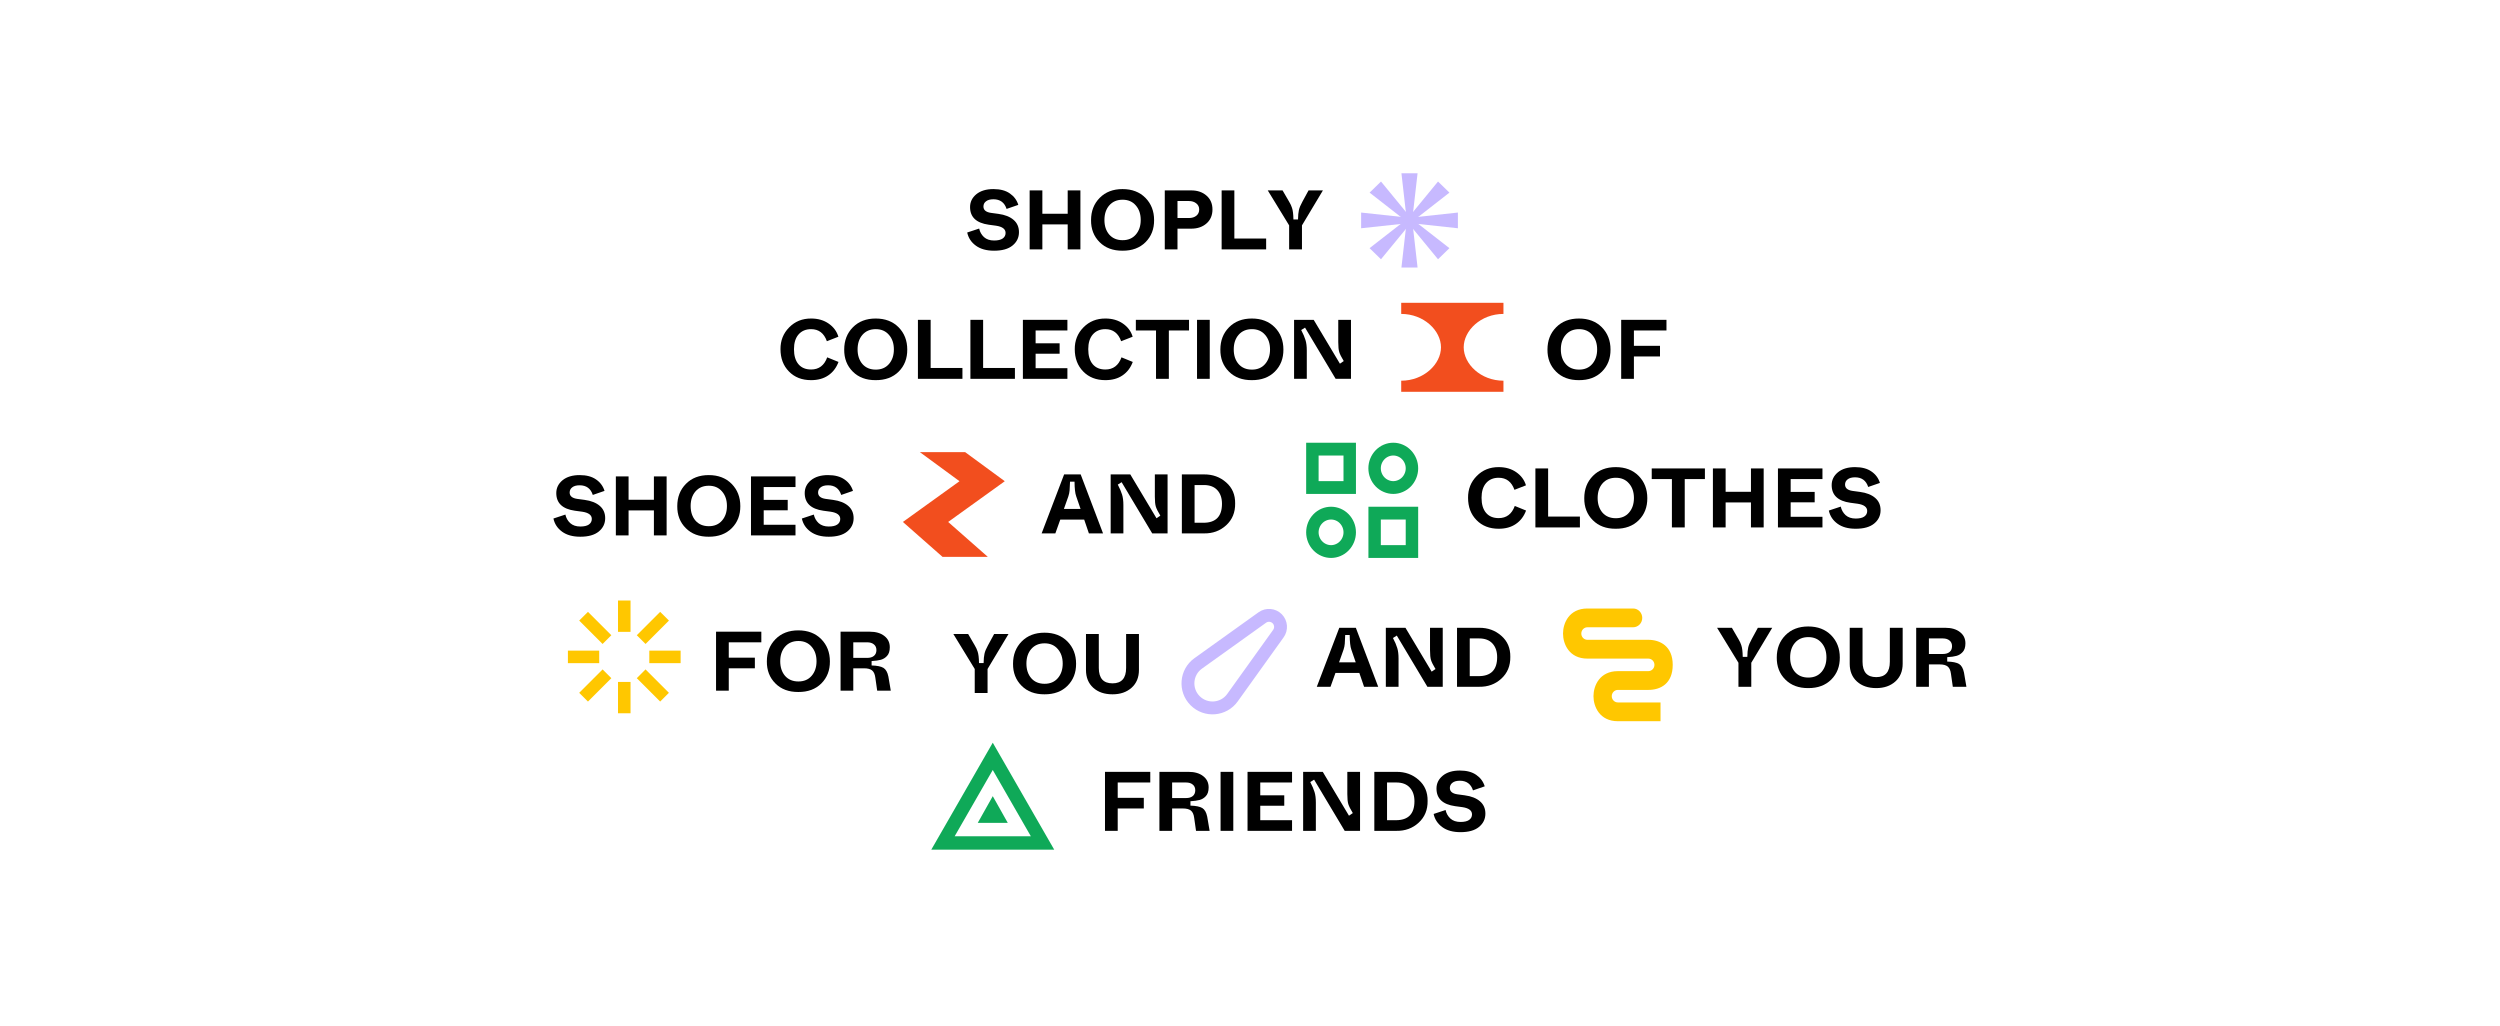 <svg xmlns="http://www.w3.org/2000/svg" xmlns:xlink="http://www.w3.org/1999/xlink" width="475" zoomAndPan="magnify" viewBox="0 0 356.25 146.25" height="195" preserveAspectRatio="xMidYMid meet" version="1.0"><defs><g/><clipPath id="aca5bc6c54"><path d="M 199 24.691 L 203 24.691 L 203 32 L 199 32 Z M 199 24.691 " clip-rule="nonzero"/></clipPath><clipPath id="243e768137"><path d="M 199 31 L 203 31 L 203 38.121 L 199 38.121 Z M 199 31 " clip-rule="nonzero"/></clipPath><clipPath id="291fa1e1f3"><path d="M 193.789 30 L 201 30 L 201 33 L 193.789 33 Z M 193.789 30 " clip-rule="nonzero"/></clipPath><clipPath id="4f3fad543d"><path d="M 200 30 L 207.965 30 L 207.965 33 L 200 33 Z M 200 30 " clip-rule="nonzero"/></clipPath><clipPath id="333bd984d9"><path d="M 199.496 43.148 L 214.418 43.148 L 214.418 55.836 L 199.496 55.836 Z M 199.496 43.148 " clip-rule="nonzero"/></clipPath><clipPath id="bc232a193d"><path d="M 128.496 64.43 L 143.418 64.43 L 143.418 79.352 L 128.496 79.352 Z M 128.496 64.43 " clip-rule="nonzero"/></clipPath><clipPath id="58d414c568"><path d="M 185.945 63.09 L 202.359 63.09 L 202.359 79.504 L 185.945 79.504 Z M 185.945 63.09 " clip-rule="nonzero"/></clipPath><clipPath id="879b57af24"><path d="M 195 72 L 202.359 72 L 202.359 79.504 L 195 79.504 Z M 195 72 " clip-rule="nonzero"/></clipPath><clipPath id="34ccfdbeb9"><path d="M 186 63.09 L 194 63.09 L 194 71 L 186 71 Z M 186 63.09 " clip-rule="nonzero"/></clipPath><clipPath id="3a033d0035"><path d="M 167.047 86.535 L 183.461 86.535 L 183.461 102.949 L 167.047 102.949 Z M 167.047 86.535 " clip-rule="nonzero"/></clipPath><clipPath id="59a8105e14"><path d="M 222.352 86.535 L 238.766 86.535 L 238.766 102.949 L 222.352 102.949 Z M 222.352 86.535 " clip-rule="nonzero"/></clipPath><clipPath id="017eb8889a"><path d="M 132.68 105.617 L 150.59 105.617 L 150.59 121.289 L 132.68 121.289 Z M 132.68 105.617 " clip-rule="nonzero"/></clipPath><clipPath id="fae5a88275"><path d="M 88 85.398 L 90 85.398 L 90 91 L 88 91 Z M 88 85.398 " clip-rule="nonzero"/></clipPath><clipPath id="24ce461a22"><path d="M 88 97 L 90 97 L 90 101.816 L 88 101.816 Z M 88 97 " clip-rule="nonzero"/></clipPath><clipPath id="5ee0cd1d92"><path d="M 80.75 92 L 86 92 L 86 95 L 80.75 95 Z M 80.75 92 " clip-rule="nonzero"/></clipPath></defs><g clip-path="url(#aca5bc6c54)"><path fill="#c7b9ff" d="M 199.703 24.691 L 202.004 24.691 L 201.234 31.406 L 200.469 31.406 Z M 199.703 24.691 " fill-opacity="1" fill-rule="nonzero"/></g><g clip-path="url(#243e768137)"><path fill="#c7b9ff" d="M 202.004 38.121 L 199.703 38.121 L 200.469 31.406 L 201.238 31.406 Z M 202.004 38.121 " fill-opacity="1" fill-rule="nonzero"/></g><path fill="#c7b9ff" d="M 196.789 36.945 L 195.164 35.363 L 200.582 31.145 L 201.125 31.672 Z M 196.789 36.945 " fill-opacity="1" fill-rule="nonzero"/><path fill="#c7b9ff" d="M 204.918 25.867 L 206.543 27.449 L 201.125 31.672 L 200.582 31.145 Z M 204.918 25.867 " fill-opacity="1" fill-rule="nonzero"/><path fill="#c7b9ff" d="M 195.168 27.449 L 196.793 25.867 L 201.125 31.145 L 200.582 31.672 Z M 195.168 27.449 " fill-opacity="1" fill-rule="nonzero"/><path fill="#c7b9ff" d="M 206.543 35.363 L 204.918 36.945 L 200.582 31.672 L 201.125 31.145 Z M 206.543 35.363 " fill-opacity="1" fill-rule="nonzero"/><g clip-path="url(#291fa1e1f3)"><path fill="#c7b9ff" d="M 193.961 32.527 L 193.961 30.289 L 200.855 31.035 L 200.855 31.781 Z M 193.961 32.527 " fill-opacity="1" fill-rule="nonzero"/></g><g clip-path="url(#4f3fad543d)"><path fill="#c7b9ff" d="M 207.75 30.289 L 207.75 32.527 L 200.855 31.781 L 200.855 31.035 Z M 207.75 30.289 " fill-opacity="1" fill-rule="nonzero"/></g><g clip-path="url(#333bd984d9)"><path fill="#f24e1e" d="M 199.672 44.734 L 199.672 43.148 L 214.242 43.148 L 214.242 44.734 C 211.004 44.734 208.578 47.113 208.578 49.492 C 208.578 51.871 211.004 54.25 214.242 54.25 L 214.242 55.836 L 199.672 55.836 L 199.672 54.25 C 202.91 54.25 205.34 51.871 205.34 49.492 C 205.34 47.113 202.91 44.734 199.672 44.734 Z M 199.672 44.734 " fill-opacity="1" fill-rule="nonzero"/></g><g clip-path="url(#bc232a193d)"><path fill="#f24e1e" d="M 131.082 64.43 L 137.535 64.43 L 143.18 68.574 L 135.113 74.379 L 140.762 79.352 L 134.309 79.352 L 128.66 74.379 L 136.727 68.574 Z M 131.082 64.43 " fill-opacity="1" fill-rule="nonzero"/></g><g clip-path="url(#58d414c568)"><path stroke-linecap="butt" transform="matrix(0.42, 0, 0, 0.432, 185.957, 63.088)" fill="none" stroke-linejoin="miter" d="M 36.298 8.441 C 36.298 9.282 36.14 10.096 35.814 10.864 C 35.489 11.642 35.033 12.329 34.439 12.926 C 33.844 13.514 33.165 13.975 32.384 14.291 C 31.613 14.617 30.804 14.78 29.968 14.78 C 29.122 14.78 28.313 14.617 27.541 14.291 C 26.761 13.975 26.082 13.514 25.487 12.926 C 24.892 12.329 24.437 11.642 24.111 10.864 C 23.786 10.096 23.628 9.282 23.628 8.441 C 23.628 7.6 23.786 6.795 24.111 6.018 C 24.437 5.249 24.892 4.562 25.487 3.965 C 26.082 3.368 26.761 2.916 27.541 2.591 C 28.313 2.274 29.122 2.111 29.968 2.111 C 30.804 2.111 31.613 2.274 32.384 2.591 C 33.165 2.916 33.844 3.368 34.439 3.965 C 35.033 4.562 35.489 5.249 35.814 6.018 C 36.14 6.795 36.298 7.6 36.298 8.441 Z M 36.298 8.441 " stroke="#0fa958" stroke-width="4.222" stroke-opacity="1" stroke-miterlimit="4"/><path stroke-linecap="butt" transform="matrix(0.42, 0, 0, 0.432, 185.957, 63.088)" fill="none" stroke-linejoin="miter" d="M 15.188 29.555 C 15.188 30.396 15.03 31.201 14.705 31.978 C 14.379 32.756 13.924 33.443 13.329 34.031 C 12.734 34.628 12.055 35.089 11.275 35.405 C 10.503 35.731 9.694 35.894 8.858 35.894 C 8.012 35.894 7.203 35.731 6.432 35.405 C 5.651 35.089 4.972 34.628 4.377 34.031 C 3.783 33.443 3.327 32.756 3.002 31.978 C 2.686 31.201 2.518 30.396 2.518 29.555 C 2.518 28.714 2.686 27.909 3.002 27.131 C 3.327 26.354 3.783 25.676 4.377 25.079 C 4.972 24.482 5.651 24.03 6.432 23.704 C 7.203 23.388 8.012 23.225 8.858 23.225 C 9.694 23.225 10.503 23.388 11.275 23.704 C 12.055 24.03 12.734 24.482 13.329 25.079 C 13.924 25.676 14.379 26.354 14.705 27.131 C 15.03 27.909 15.188 28.714 15.188 29.555 Z M 15.188 29.555 " stroke="#0fa958" stroke-width="4.222" stroke-opacity="1" stroke-miterlimit="4"/></g><g clip-path="url(#879b57af24)"><path stroke-linecap="butt" transform="matrix(0.42, 0, 0, 0.432, 185.957, 63.088)" fill="none" stroke-linejoin="miter" d="M 23.628 23.225 L 36.298 23.225 L 36.298 35.894 L 23.628 35.894 Z M 23.628 23.225 " stroke="#0fa958" stroke-width="4.222" stroke-opacity="1" stroke-miterlimit="4"/></g><g clip-path="url(#34ccfdbeb9)"><path stroke-linecap="butt" transform="matrix(0.42, 0, 0, 0.432, 185.957, 63.088)" fill="none" stroke-linejoin="miter" d="M 2.518 2.111 L 15.188 2.111 L 15.188 14.78 L 2.518 14.78 Z M 2.518 2.111 " stroke="#0fa958" stroke-width="4.222" stroke-opacity="1" stroke-miterlimit="4"/></g><g clip-path="url(#3a033d0035)"><path stroke-linecap="butt" transform="matrix(0.444, 0, 0, 0.444, 167.045, 86.535)" fill="none" stroke-linejoin="miter" d="M 28.908 3.284 L 8.332 18.014 C 4.37 20.849 3.904 26.563 7.355 30.005 C 10.797 33.439 16.503 32.972 19.329 29.019 L 34.067 8.452 C 35.115 6.991 34.957 4.992 33.706 3.707 C 32.43 2.403 30.387 2.227 28.908 3.284 Z M 28.908 3.284 " stroke="#c7b9ff" stroke-width="4.132" stroke-opacity="1" stroke-miterlimit="4"/></g><g clip-path="url(#59a8105e14)"><path fill="#ffc700" d="M 230.547 95.637 C 227.941 95.637 227.07 97.727 227.07 99.207 C 227.07 100.684 227.941 102.773 230.547 102.773 L 236.625 102.773 L 236.625 100.098 L 230.547 100.098 C 230.066 100.098 229.676 99.699 229.676 99.207 C 229.676 98.711 230.066 98.312 230.547 98.312 L 234.887 98.312 C 236.625 98.312 238.363 97.422 238.363 94.742 C 238.363 92.066 236.539 91.172 234.887 91.172 L 226.203 91.172 C 225.723 91.172 225.336 90.773 225.336 90.281 C 225.336 89.789 225.723 89.387 226.203 89.387 L 232.719 89.387 C 233.438 89.387 234.02 88.789 234.02 88.051 C 234.02 87.312 233.438 86.711 232.719 86.711 L 226.203 86.711 C 223.598 86.711 222.73 88.801 222.73 90.281 C 222.73 91.758 223.598 93.852 226.203 93.852 L 234.887 93.852 C 235.367 93.852 235.758 94.25 235.758 94.742 C 235.758 95.234 235.367 95.637 234.887 95.637 Z M 230.547 95.637 " fill-opacity="1" fill-rule="nonzero"/></g><g clip-path="url(#017eb8889a)"><path stroke-linecap="butt" transform="matrix(0.471, 0, 0, 0.461, 132.684, 105.618)" fill="none" stroke-linejoin="miter" d="M 18.65 4.686 L 33.709 31.461 L 3.59 31.461 Z M 18.65 4.686 " stroke="#0fa958" stroke-width="4.132" stroke-opacity="1" stroke-miterlimit="4"/></g><path fill="#0fa958" d="M 143.609 117.262 L 139.328 117.262 L 141.469 113.453 Z M 143.609 117.262 " fill-opacity="1" fill-rule="nonzero"/><g clip-path="url(#fae5a88275)"><path fill="#ffc700" d="M 88.066 85.574 L 89.852 85.574 L 89.852 90.039 L 88.066 90.039 Z M 88.066 85.574 " fill-opacity="1" fill-rule="nonzero"/></g><g clip-path="url(#24ce461a22)"><path fill="#ffc700" d="M 88.066 97.176 L 89.852 97.176 L 89.852 101.641 L 88.066 101.641 Z M 88.066 97.176 " fill-opacity="1" fill-rule="nonzero"/></g><path fill="#ffc700" d="M 82.535 88.434 L 83.785 87.188 L 87.117 90.52 L 85.867 91.766 Z M 82.535 88.434 " fill-opacity="1" fill-rule="nonzero"/><path fill="#ffc700" d="M 90.742 96.641 L 91.988 95.391 L 95.32 98.727 L 94.074 99.973 Z M 90.742 96.641 " fill-opacity="1" fill-rule="nonzero"/><path fill="#ffc700" d="M 95.324 88.434 L 94.074 87.188 L 90.742 90.52 L 91.992 91.766 Z M 95.324 88.434 " fill-opacity="1" fill-rule="nonzero"/><path fill="#ffc700" d="M 87.117 96.641 L 85.871 95.391 L 82.535 98.727 L 83.785 99.973 Z M 87.117 96.641 " fill-opacity="1" fill-rule="nonzero"/><g clip-path="url(#5ee0cd1d92)"><path fill="#ffc700" d="M 80.926 94.5 L 80.926 92.715 L 85.387 92.715 L 85.387 94.5 Z M 80.926 94.5 " fill-opacity="1" fill-rule="nonzero"/></g><path fill="#ffc700" d="M 92.527 94.5 L 92.527 92.715 L 96.988 92.715 L 96.988 94.5 Z M 92.527 94.5 " fill-opacity="1" fill-rule="nonzero"/><g fill="#000000" fill-opacity="1"><g transform="translate(137.484, 35.538)"><g><path d="M 0.344 -2.406 L 2.047 -2.969 C 2.148 -2.488 2.379 -2.082 2.734 -1.75 C 3.098 -1.426 3.578 -1.266 4.172 -1.266 C 4.711 -1.266 5.117 -1.359 5.391 -1.547 C 5.672 -1.742 5.812 -2.008 5.812 -2.344 C 5.812 -2.895 5.359 -3.238 4.453 -3.375 L 3.406 -3.516 C 1.633 -3.766 0.75 -4.602 0.75 -6.031 C 0.75 -6.758 1.047 -7.367 1.641 -7.859 C 2.242 -8.348 3.055 -8.594 4.078 -8.594 C 5.055 -8.594 5.836 -8.383 6.422 -7.969 C 7.016 -7.562 7.414 -7.02 7.625 -6.344 L 5.953 -5.766 C 5.66 -6.68 5.035 -7.141 4.078 -7.141 C 3.609 -7.141 3.254 -7.039 3.016 -6.844 C 2.773 -6.656 2.656 -6.41 2.656 -6.109 C 2.656 -5.609 3.016 -5.305 3.734 -5.203 L 4.781 -5.062 C 5.719 -4.938 6.441 -4.648 6.953 -4.203 C 7.461 -3.766 7.719 -3.18 7.719 -2.453 C 7.719 -1.68 7.41 -1.047 6.797 -0.547 C 6.191 -0.055 5.316 0.188 4.172 0.188 C 3.098 0.188 2.234 -0.051 1.578 -0.531 C 0.922 -1.008 0.508 -1.633 0.344 -2.406 Z M 0.344 -2.406 "/></g></g></g><g fill="#000000" fill-opacity="1"><g transform="translate(145.708, 35.538)"><g><path d="M 1.016 0 L 1.016 -8.406 L 2.828 -8.406 L 2.828 -5.078 L 6.438 -5.078 L 6.438 -8.406 L 8.25 -8.406 L 8.25 0 L 6.438 0 L 6.438 -3.562 L 2.828 -3.562 L 2.828 0 Z M 1.016 0 "/></g></g></g><g fill="#000000" fill-opacity="1"><g transform="translate(154.975, 35.538)"><g><path d="M 0.5 -4.172 C 0.5 -5.453 0.91 -6.508 1.734 -7.344 C 2.555 -8.176 3.641 -8.594 4.984 -8.594 C 6.336 -8.594 7.426 -8.176 8.25 -7.344 C 9.07 -6.508 9.484 -5.453 9.484 -4.172 C 9.492 -2.898 9.086 -1.852 8.266 -1.031 C 7.441 -0.207 6.348 0.195 4.984 0.188 C 3.629 0.195 2.539 -0.207 1.719 -1.031 C 0.895 -1.852 0.488 -2.898 0.5 -4.172 Z M 7.578 -4.188 C 7.578 -5.039 7.344 -5.734 6.875 -6.266 C 6.414 -6.805 5.789 -7.078 5 -7.078 C 4.195 -7.078 3.562 -6.805 3.094 -6.266 C 2.633 -5.734 2.406 -5.039 2.406 -4.188 C 2.406 -3.344 2.633 -2.648 3.094 -2.109 C 3.562 -1.578 4.195 -1.312 5 -1.312 C 5.789 -1.312 6.414 -1.578 6.875 -2.109 C 7.344 -2.648 7.578 -3.344 7.578 -4.188 Z M 7.578 -4.188 "/></g></g></g><g fill="#000000" fill-opacity="1"><g transform="translate(164.964, 35.538)"><g><path d="M 1.016 0 L 1.016 -8.406 L 4.781 -8.406 C 5.676 -8.406 6.406 -8.156 6.969 -7.656 C 7.531 -7.164 7.812 -6.508 7.812 -5.688 C 7.812 -4.863 7.531 -4.203 6.969 -3.703 C 6.406 -3.203 5.676 -2.953 4.781 -2.953 L 2.828 -2.953 L 2.828 0 Z M 2.828 -4.469 L 4.453 -4.469 C 4.891 -4.469 5.242 -4.578 5.516 -4.797 C 5.785 -5.016 5.922 -5.312 5.922 -5.688 C 5.922 -6.051 5.781 -6.344 5.5 -6.562 C 5.227 -6.781 4.879 -6.891 4.453 -6.891 L 2.828 -6.891 Z M 2.828 -4.469 "/></g></g></g><g fill="#000000" fill-opacity="1"><g transform="translate(173.067, 35.538)"><g><path d="M 1.016 0 L 1.016 -8.406 L 2.828 -8.406 L 2.828 -1.547 L 7.359 -1.547 L 7.359 0 Z M 1.016 0 "/></g></g></g><g fill="#000000" fill-opacity="1"><g transform="translate(180.546, 35.538)"><g><path d="M 3.156 0 L 3.156 -3.422 L 0.109 -8.406 L 2.219 -8.406 L 3.172 -6.766 C 3.348 -6.473 3.477 -6.191 3.562 -5.922 C 3.688 -5.566 3.754 -5.016 3.766 -4.266 L 4.422 -4.266 C 4.43 -4.828 4.473 -5.27 4.547 -5.594 C 4.617 -5.926 4.785 -6.328 5.047 -6.797 L 5.922 -8.406 L 7.969 -8.406 L 4.984 -3.422 L 4.984 0 Z M 3.156 0 "/></g></g></g><g fill="#000000" fill-opacity="1"><g transform="translate(110.736, 53.983)"><g><path d="M 0.484 -4.219 C 0.473 -5.445 0.883 -6.484 1.719 -7.328 C 2.551 -8.18 3.598 -8.602 4.859 -8.594 C 5.828 -8.594 6.656 -8.352 7.344 -7.875 C 8.039 -7.395 8.504 -6.77 8.734 -6 L 7.094 -5.359 C 6.688 -6.504 5.938 -7.078 4.844 -7.078 C 4.082 -7.078 3.484 -6.82 3.047 -6.312 C 2.617 -5.812 2.406 -5.113 2.406 -4.219 C 2.406 -3.301 2.617 -2.586 3.047 -2.078 C 3.473 -1.578 4.07 -1.328 4.844 -1.328 C 5.957 -1.328 6.723 -1.906 7.141 -3.062 L 8.75 -2.406 C 8.438 -1.57 7.945 -0.93 7.281 -0.484 C 6.625 -0.035 5.812 0.188 4.844 0.188 C 3.539 0.188 2.488 -0.223 1.688 -1.047 C 0.883 -1.867 0.484 -2.926 0.484 -4.219 Z M 0.484 -4.219 "/></g></g></g><g fill="#000000" fill-opacity="1"><g transform="translate(119.8, 53.983)"><g><path d="M 0.5 -4.172 C 0.5 -5.453 0.91 -6.508 1.734 -7.344 C 2.555 -8.176 3.641 -8.594 4.984 -8.594 C 6.336 -8.594 7.426 -8.176 8.25 -7.344 C 9.07 -6.508 9.484 -5.453 9.484 -4.172 C 9.492 -2.898 9.086 -1.852 8.266 -1.031 C 7.441 -0.207 6.348 0.195 4.984 0.188 C 3.629 0.195 2.539 -0.207 1.719 -1.031 C 0.895 -1.852 0.488 -2.898 0.5 -4.172 Z M 7.578 -4.188 C 7.578 -5.039 7.344 -5.734 6.875 -6.266 C 6.414 -6.805 5.789 -7.078 5 -7.078 C 4.195 -7.078 3.562 -6.805 3.094 -6.266 C 2.633 -5.734 2.406 -5.039 2.406 -4.188 C 2.406 -3.344 2.633 -2.648 3.094 -2.109 C 3.562 -1.578 4.195 -1.312 5 -1.312 C 5.789 -1.312 6.414 -1.578 6.875 -2.109 C 7.344 -2.648 7.578 -3.344 7.578 -4.188 Z M 7.578 -4.188 "/></g></g></g><g fill="#000000" fill-opacity="1"><g transform="translate(129.788, 53.983)"><g><path d="M 1.016 0 L 1.016 -8.406 L 2.828 -8.406 L 2.828 -1.547 L 7.359 -1.547 L 7.359 0 Z M 1.016 0 "/></g></g></g><g fill="#000000" fill-opacity="1"><g transform="translate(137.267, 53.983)"><g><path d="M 1.016 0 L 1.016 -8.406 L 2.828 -8.406 L 2.828 -1.547 L 7.359 -1.547 L 7.359 0 Z M 1.016 0 "/></g></g></g><g fill="#000000" fill-opacity="1"><g transform="translate(144.746, 53.983)"><g><path d="M 1.016 0 L 1.016 -8.406 L 7.359 -8.406 L 7.359 -6.891 L 2.828 -6.891 L 2.828 -5.062 L 6.25 -5.062 L 6.25 -3.578 L 2.828 -3.578 L 2.828 -1.516 L 7.359 -1.516 L 7.359 0 Z M 1.016 0 "/></g></g></g><g fill="#000000" fill-opacity="1"><g transform="translate(152.67, 53.983)"><g><path d="M 0.484 -4.219 C 0.473 -5.445 0.883 -6.484 1.719 -7.328 C 2.551 -8.18 3.598 -8.602 4.859 -8.594 C 5.828 -8.594 6.656 -8.352 7.344 -7.875 C 8.039 -7.395 8.504 -6.77 8.734 -6 L 7.094 -5.359 C 6.688 -6.504 5.938 -7.078 4.844 -7.078 C 4.082 -7.078 3.484 -6.82 3.047 -6.312 C 2.617 -5.812 2.406 -5.113 2.406 -4.219 C 2.406 -3.301 2.617 -2.586 3.047 -2.078 C 3.473 -1.578 4.07 -1.328 4.844 -1.328 C 5.957 -1.328 6.723 -1.906 7.141 -3.062 L 8.75 -2.406 C 8.438 -1.57 7.945 -0.93 7.281 -0.484 C 6.625 -0.035 5.812 0.188 4.844 0.188 C 3.539 0.188 2.488 -0.223 1.688 -1.047 C 0.883 -1.867 0.484 -2.926 0.484 -4.219 Z M 0.484 -4.219 "/></g></g></g><g fill="#000000" fill-opacity="1"><g transform="translate(161.733, 53.983)"><g><path d="M 3 0 L 3 -6.891 L 0.125 -6.891 L 0.125 -8.406 L 7.703 -8.406 L 7.703 -6.891 L 4.828 -6.891 L 4.828 0 Z M 3 0 "/></g></g></g><g fill="#000000" fill-opacity="1"><g transform="translate(169.561, 53.983)"><g><path d="M 1.016 0 L 1.016 -8.406 L 2.828 -8.406 L 2.828 0 Z M 1.016 0 "/></g></g></g><g fill="#000000" fill-opacity="1"><g transform="translate(173.402, 53.983)"><g><path d="M 0.5 -4.172 C 0.5 -5.453 0.91 -6.508 1.734 -7.344 C 2.555 -8.176 3.641 -8.594 4.984 -8.594 C 6.336 -8.594 7.426 -8.176 8.25 -7.344 C 9.07 -6.508 9.484 -5.453 9.484 -4.172 C 9.492 -2.898 9.086 -1.852 8.266 -1.031 C 7.441 -0.207 6.348 0.195 4.984 0.188 C 3.629 0.195 2.539 -0.207 1.719 -1.031 C 0.895 -1.852 0.488 -2.898 0.5 -4.172 Z M 7.578 -4.188 C 7.578 -5.039 7.344 -5.734 6.875 -6.266 C 6.414 -6.805 5.789 -7.078 5 -7.078 C 4.195 -7.078 3.562 -6.805 3.094 -6.266 C 2.633 -5.734 2.406 -5.039 2.406 -4.188 C 2.406 -3.344 2.633 -2.648 3.094 -2.109 C 3.562 -1.578 4.195 -1.312 5 -1.312 C 5.789 -1.312 6.414 -1.578 6.875 -2.109 C 7.344 -2.648 7.578 -3.344 7.578 -4.188 Z M 7.578 -4.188 "/></g></g></g><g fill="#000000" fill-opacity="1"><g transform="translate(183.39, 53.983)"><g><path d="M 1.016 0 L 1.016 -8.406 L 3.812 -8.406 L 7.547 -2.156 L 8.094 -2.531 C 7.758 -3.082 7.547 -3.508 7.453 -3.812 C 7.359 -4.113 7.312 -4.586 7.312 -5.234 L 7.312 -8.406 L 9.125 -8.406 L 9.125 0 L 6.938 0 L 2.578 -7.297 L 2.031 -6.953 C 2.32 -6.398 2.523 -5.926 2.641 -5.531 C 2.766 -5.133 2.828 -4.629 2.828 -4.016 L 2.828 0 Z M 1.016 0 "/></g></g></g><g fill="#000000" fill-opacity="1"><g transform="translate(220.015, 53.983)"><g><path d="M 0.5 -4.172 C 0.5 -5.453 0.91 -6.508 1.734 -7.344 C 2.555 -8.176 3.641 -8.594 4.984 -8.594 C 6.336 -8.594 7.426 -8.176 8.25 -7.344 C 9.07 -6.508 9.484 -5.453 9.484 -4.172 C 9.492 -2.898 9.086 -1.852 8.266 -1.031 C 7.441 -0.207 6.348 0.195 4.984 0.188 C 3.629 0.195 2.539 -0.207 1.719 -1.031 C 0.895 -1.852 0.488 -2.898 0.5 -4.172 Z M 7.578 -4.188 C 7.578 -5.039 7.344 -5.734 6.875 -6.266 C 6.414 -6.805 5.789 -7.078 5 -7.078 C 4.195 -7.078 3.562 -6.805 3.094 -6.266 C 2.633 -5.734 2.406 -5.039 2.406 -4.188 C 2.406 -3.344 2.633 -2.648 3.094 -2.109 C 3.562 -1.578 4.195 -1.312 5 -1.312 C 5.789 -1.312 6.414 -1.578 6.875 -2.109 C 7.344 -2.648 7.578 -3.344 7.578 -4.188 Z M 7.578 -4.188 "/></g></g></g><g fill="#000000" fill-opacity="1"><g transform="translate(230.003, 53.983)"><g><path d="M 1.016 0 L 1.016 -8.406 L 7.469 -8.406 L 7.469 -6.891 L 2.828 -6.891 L 2.828 -4.703 L 6.547 -4.703 L 6.547 -3.188 L 2.828 -3.188 L 2.828 0 Z M 1.016 0 "/></g></g></g><g fill="#000000" fill-opacity="1"><g transform="translate(148.371, 76.009)"><g><path d="M 6.797 0 L 6.125 -1.969 L 2.719 -1.969 L 2.016 0 L 0.062 0 L 3.266 -8.406 L 5.625 -8.406 L 8.812 0 Z M 3.234 -3.484 L 5.609 -3.484 L 4.984 -5.297 C 4.836 -5.703 4.758 -6.395 4.75 -7.375 L 4.109 -7.375 C 4.086 -6.75 4.066 -6.332 4.047 -6.125 C 4.023 -5.852 3.969 -5.578 3.875 -5.297 Z M 3.234 -3.484 "/></g></g></g><g fill="#000000" fill-opacity="1"><g transform="translate(157.254, 76.009)"><g><path d="M 1.016 0 L 1.016 -8.406 L 3.812 -8.406 L 7.547 -2.156 L 8.094 -2.531 C 7.758 -3.082 7.547 -3.508 7.453 -3.812 C 7.359 -4.113 7.312 -4.586 7.312 -5.234 L 7.312 -8.406 L 9.125 -8.406 L 9.125 0 L 6.938 0 L 2.578 -7.297 L 2.031 -6.953 C 2.32 -6.398 2.523 -5.926 2.641 -5.531 C 2.766 -5.133 2.828 -4.629 2.828 -4.016 L 2.828 0 Z M 1.016 0 "/></g></g></g><g fill="#000000" fill-opacity="1"><g transform="translate(167.399, 76.009)"><g><path d="M 1.016 0 L 1.016 -8.406 L 4.172 -8.406 C 5.41 -8.414 6.461 -8.035 7.328 -7.266 C 8.203 -6.504 8.629 -5.504 8.609 -4.266 C 8.629 -2.992 8.203 -1.957 7.328 -1.156 C 6.461 -0.363 5.41 0.02 4.172 0 Z M 2.828 -1.516 L 4.094 -1.516 C 5.852 -1.516 6.734 -2.414 6.734 -4.219 C 6.734 -5.039 6.508 -5.691 6.062 -6.172 C 5.625 -6.648 4.988 -6.891 4.156 -6.891 L 2.828 -6.891 Z M 2.828 -1.516 "/></g></g></g><g fill="#000000" fill-opacity="1"><g transform="translate(101.021, 98.421)"><g><path d="M 1.016 0 L 1.016 -8.406 L 7.469 -8.406 L 7.469 -6.891 L 2.828 -6.891 L 2.828 -4.703 L 6.547 -4.703 L 6.547 -3.188 L 2.828 -3.188 L 2.828 0 Z M 1.016 0 "/></g></g></g><g fill="#000000" fill-opacity="1"><g transform="translate(108.777, 98.421)"><g><path d="M 0.5 -4.172 C 0.5 -5.453 0.91 -6.508 1.734 -7.344 C 2.555 -8.176 3.641 -8.594 4.984 -8.594 C 6.336 -8.594 7.426 -8.176 8.25 -7.344 C 9.07 -6.508 9.484 -5.453 9.484 -4.172 C 9.492 -2.898 9.086 -1.852 8.266 -1.031 C 7.441 -0.207 6.348 0.195 4.984 0.188 C 3.629 0.195 2.539 -0.207 1.719 -1.031 C 0.895 -1.852 0.488 -2.898 0.5 -4.172 Z M 7.578 -4.188 C 7.578 -5.039 7.344 -5.734 6.875 -6.266 C 6.414 -6.805 5.789 -7.078 5 -7.078 C 4.195 -7.078 3.562 -6.805 3.094 -6.266 C 2.633 -5.734 2.406 -5.039 2.406 -4.188 C 2.406 -3.344 2.633 -2.648 3.094 -2.109 C 3.562 -1.578 4.195 -1.312 5 -1.312 C 5.789 -1.312 6.414 -1.578 6.875 -2.109 C 7.344 -2.648 7.578 -3.344 7.578 -4.188 Z M 7.578 -4.188 "/></g></g></g><g fill="#000000" fill-opacity="1"><g transform="translate(118.765, 98.421)"><g><path d="M 1.016 0 L 1.016 -8.406 L 5.156 -8.406 C 6.039 -8.406 6.738 -8.203 7.25 -7.797 C 7.77 -7.398 8.031 -6.863 8.031 -6.188 C 8.031 -5.633 7.895 -5.219 7.625 -4.938 C 7.383 -4.676 7.098 -4.5 6.766 -4.406 C 6.43 -4.312 5.988 -4.25 5.438 -4.219 L 5.438 -3.594 C 6.219 -3.57 6.781 -3.457 7.125 -3.25 C 7.469 -3.039 7.703 -2.629 7.828 -2.016 L 8.172 0 L 6.234 0 L 5.969 -1.859 C 5.906 -2.348 5.75 -2.691 5.5 -2.891 C 5.258 -3.086 4.879 -3.188 4.359 -3.188 L 2.828 -3.188 L 2.828 0 Z M 2.828 -4.672 L 4.812 -4.672 C 5.219 -4.672 5.535 -4.766 5.766 -4.953 C 6.004 -5.148 6.125 -5.426 6.125 -5.781 C 6.125 -6.133 6.004 -6.406 5.766 -6.594 C 5.535 -6.789 5.219 -6.891 4.812 -6.891 L 2.828 -6.891 Z M 2.828 -4.672 "/></g></g></g><g fill="#000000" fill-opacity="1"><g transform="translate(135.743, 98.752)"><g><path d="M 3.156 0 L 3.156 -3.422 L 0.109 -8.406 L 2.219 -8.406 L 3.172 -6.766 C 3.348 -6.473 3.477 -6.191 3.562 -5.922 C 3.688 -5.566 3.754 -5.016 3.766 -4.266 L 4.422 -4.266 C 4.43 -4.828 4.473 -5.27 4.547 -5.594 C 4.617 -5.926 4.785 -6.328 5.047 -6.797 L 5.922 -8.406 L 7.969 -8.406 L 4.984 -3.422 L 4.984 0 Z M 3.156 0 "/></g></g></g><g fill="#000000" fill-opacity="1"><g transform="translate(143.858, 98.752)"><g><path d="M 0.5 -4.172 C 0.5 -5.453 0.91 -6.508 1.734 -7.344 C 2.555 -8.176 3.641 -8.594 4.984 -8.594 C 6.336 -8.594 7.426 -8.176 8.25 -7.344 C 9.07 -6.508 9.484 -5.453 9.484 -4.172 C 9.492 -2.898 9.086 -1.852 8.266 -1.031 C 7.441 -0.207 6.348 0.195 4.984 0.188 C 3.629 0.195 2.539 -0.207 1.719 -1.031 C 0.895 -1.852 0.488 -2.898 0.5 -4.172 Z M 7.578 -4.188 C 7.578 -5.039 7.344 -5.734 6.875 -6.266 C 6.414 -6.805 5.789 -7.078 5 -7.078 C 4.195 -7.078 3.562 -6.805 3.094 -6.266 C 2.633 -5.734 2.406 -5.039 2.406 -4.188 C 2.406 -3.344 2.633 -2.648 3.094 -2.109 C 3.562 -1.578 4.195 -1.312 5 -1.312 C 5.789 -1.312 6.414 -1.578 6.875 -2.109 C 7.344 -2.648 7.578 -3.344 7.578 -4.188 Z M 7.578 -4.188 "/></g></g></g><g fill="#000000" fill-opacity="1"><g transform="translate(153.846, 98.752)"><g><path d="M 0.906 -3.281 L 0.906 -8.406 L 2.734 -8.406 L 2.734 -3.562 C 2.734 -2.844 2.895 -2.297 3.219 -1.922 C 3.551 -1.555 4.039 -1.375 4.688 -1.375 C 5.977 -1.375 6.625 -2.102 6.625 -3.562 L 6.625 -8.406 L 8.453 -8.406 L 8.453 -3.281 C 8.453 -2.219 8.102 -1.375 7.406 -0.75 C 6.707 -0.125 5.801 0.188 4.688 0.188 C 3.539 0.188 2.625 -0.125 1.938 -0.75 C 1.25 -1.375 0.906 -2.219 0.906 -3.281 Z M 0.906 -3.281 "/></g></g></g><g fill="#000000" fill-opacity="1"><g transform="translate(187.582, 97.866)"><g><path d="M 6.797 0 L 6.125 -1.969 L 2.719 -1.969 L 2.016 0 L 0.062 0 L 3.266 -8.406 L 5.625 -8.406 L 8.812 0 Z M 3.234 -3.484 L 5.609 -3.484 L 4.984 -5.297 C 4.836 -5.703 4.758 -6.395 4.75 -7.375 L 4.109 -7.375 C 4.086 -6.75 4.066 -6.332 4.047 -6.125 C 4.023 -5.852 3.969 -5.578 3.875 -5.297 Z M 3.234 -3.484 "/></g></g></g><g fill="#000000" fill-opacity="1"><g transform="translate(196.465, 97.866)"><g><path d="M 1.016 0 L 1.016 -8.406 L 3.812 -8.406 L 7.547 -2.156 L 8.094 -2.531 C 7.758 -3.082 7.547 -3.508 7.453 -3.812 C 7.359 -4.113 7.312 -4.586 7.312 -5.234 L 7.312 -8.406 L 9.125 -8.406 L 9.125 0 L 6.938 0 L 2.578 -7.297 L 2.031 -6.953 C 2.32 -6.398 2.523 -5.926 2.641 -5.531 C 2.766 -5.133 2.828 -4.629 2.828 -4.016 L 2.828 0 Z M 1.016 0 "/></g></g></g><g fill="#000000" fill-opacity="1"><g transform="translate(206.61, 97.866)"><g><path d="M 1.016 0 L 1.016 -8.406 L 4.172 -8.406 C 5.41 -8.414 6.461 -8.035 7.328 -7.266 C 8.203 -6.504 8.629 -5.504 8.609 -4.266 C 8.629 -2.992 8.203 -1.957 7.328 -1.156 C 6.461 -0.363 5.41 0.02 4.172 0 Z M 2.828 -1.516 L 4.094 -1.516 C 5.852 -1.516 6.734 -2.414 6.734 -4.219 C 6.734 -5.039 6.508 -5.691 6.062 -6.172 C 5.625 -6.648 4.988 -6.891 4.156 -6.891 L 2.828 -6.891 Z M 2.828 -1.516 "/></g></g></g><g fill="#000000" fill-opacity="1"><g transform="translate(244.573, 97.866)"><g><path d="M 3.156 0 L 3.156 -3.422 L 0.109 -8.406 L 2.219 -8.406 L 3.172 -6.766 C 3.348 -6.473 3.477 -6.191 3.562 -5.922 C 3.688 -5.566 3.754 -5.016 3.766 -4.266 L 4.422 -4.266 C 4.43 -4.828 4.473 -5.27 4.547 -5.594 C 4.617 -5.926 4.785 -6.328 5.047 -6.797 L 5.922 -8.406 L 7.969 -8.406 L 4.984 -3.422 L 4.984 0 Z M 3.156 0 "/></g></g></g><g fill="#000000" fill-opacity="1"><g transform="translate(252.689, 97.866)"><g><path d="M 0.5 -4.172 C 0.5 -5.453 0.91 -6.508 1.734 -7.344 C 2.555 -8.176 3.641 -8.594 4.984 -8.594 C 6.336 -8.594 7.426 -8.176 8.25 -7.344 C 9.07 -6.508 9.484 -5.453 9.484 -4.172 C 9.492 -2.898 9.086 -1.852 8.266 -1.031 C 7.441 -0.207 6.348 0.195 4.984 0.188 C 3.629 0.195 2.539 -0.207 1.719 -1.031 C 0.895 -1.852 0.488 -2.898 0.5 -4.172 Z M 7.578 -4.188 C 7.578 -5.039 7.344 -5.734 6.875 -6.266 C 6.414 -6.805 5.789 -7.078 5 -7.078 C 4.195 -7.078 3.562 -6.805 3.094 -6.266 C 2.633 -5.734 2.406 -5.039 2.406 -4.188 C 2.406 -3.344 2.633 -2.648 3.094 -2.109 C 3.562 -1.578 4.195 -1.312 5 -1.312 C 5.789 -1.312 6.414 -1.578 6.875 -2.109 C 7.344 -2.648 7.578 -3.344 7.578 -4.188 Z M 7.578 -4.188 "/></g></g></g><g fill="#000000" fill-opacity="1"><g transform="translate(262.677, 97.866)"><g><path d="M 0.906 -3.281 L 0.906 -8.406 L 2.734 -8.406 L 2.734 -3.562 C 2.734 -2.844 2.895 -2.297 3.219 -1.922 C 3.551 -1.555 4.039 -1.375 4.688 -1.375 C 5.977 -1.375 6.625 -2.102 6.625 -3.562 L 6.625 -8.406 L 8.453 -8.406 L 8.453 -3.281 C 8.453 -2.219 8.102 -1.375 7.406 -0.75 C 6.707 -0.125 5.801 0.188 4.688 0.188 C 3.539 0.188 2.625 -0.125 1.938 -0.75 C 1.25 -1.375 0.906 -2.219 0.906 -3.281 Z M 0.906 -3.281 "/></g></g></g><g fill="#000000" fill-opacity="1"><g transform="translate(272.041, 97.866)"><g><path d="M 1.016 0 L 1.016 -8.406 L 5.156 -8.406 C 6.039 -8.406 6.738 -8.203 7.25 -7.797 C 7.77 -7.398 8.031 -6.863 8.031 -6.188 C 8.031 -5.633 7.895 -5.219 7.625 -4.938 C 7.383 -4.676 7.098 -4.5 6.766 -4.406 C 6.43 -4.312 5.988 -4.25 5.438 -4.219 L 5.438 -3.594 C 6.219 -3.57 6.781 -3.457 7.125 -3.25 C 7.469 -3.039 7.703 -2.629 7.828 -2.016 L 8.172 0 L 6.234 0 L 5.969 -1.859 C 5.906 -2.348 5.75 -2.691 5.5 -2.891 C 5.258 -3.086 4.879 -3.188 4.359 -3.188 L 2.828 -3.188 L 2.828 0 Z M 2.828 -4.672 L 4.812 -4.672 C 5.219 -4.672 5.535 -4.766 5.766 -4.953 C 6.004 -5.148 6.125 -5.426 6.125 -5.781 C 6.125 -6.133 6.004 -6.406 5.766 -6.594 C 5.535 -6.789 5.219 -6.891 4.812 -6.891 L 2.828 -6.891 Z M 2.828 -4.672 "/></g></g></g><g fill="#000000" fill-opacity="1"><g transform="translate(156.445, 118.395)"><g><path d="M 1.016 0 L 1.016 -8.406 L 7.469 -8.406 L 7.469 -6.891 L 2.828 -6.891 L 2.828 -4.703 L 6.547 -4.703 L 6.547 -3.188 L 2.828 -3.188 L 2.828 0 Z M 1.016 0 "/></g></g></g><g fill="#000000" fill-opacity="1"><g transform="translate(164.2, 118.395)"><g><path d="M 1.016 0 L 1.016 -8.406 L 5.156 -8.406 C 6.039 -8.406 6.738 -8.203 7.25 -7.797 C 7.77 -7.398 8.031 -6.863 8.031 -6.188 C 8.031 -5.633 7.895 -5.219 7.625 -4.938 C 7.383 -4.676 7.098 -4.5 6.766 -4.406 C 6.43 -4.312 5.988 -4.25 5.438 -4.219 L 5.438 -3.594 C 6.219 -3.57 6.781 -3.457 7.125 -3.25 C 7.469 -3.039 7.703 -2.629 7.828 -2.016 L 8.172 0 L 6.234 0 L 5.969 -1.859 C 5.906 -2.348 5.75 -2.691 5.5 -2.891 C 5.258 -3.086 4.879 -3.188 4.359 -3.188 L 2.828 -3.188 L 2.828 0 Z M 2.828 -4.672 L 4.812 -4.672 C 5.219 -4.672 5.535 -4.766 5.766 -4.953 C 6.004 -5.148 6.125 -5.426 6.125 -5.781 C 6.125 -6.133 6.004 -6.406 5.766 -6.594 C 5.535 -6.789 5.219 -6.891 4.812 -6.891 L 2.828 -6.891 Z M 2.828 -4.672 "/></g></g></g><g fill="#000000" fill-opacity="1"><g transform="translate(172.916, 118.395)"><g><path d="M 1.016 0 L 1.016 -8.406 L 2.828 -8.406 L 2.828 0 Z M 1.016 0 "/></g></g></g><g fill="#000000" fill-opacity="1"><g transform="translate(176.758, 118.395)"><g><path d="M 1.016 0 L 1.016 -8.406 L 7.359 -8.406 L 7.359 -6.891 L 2.828 -6.891 L 2.828 -5.062 L 6.25 -5.062 L 6.25 -3.578 L 2.828 -3.578 L 2.828 -1.516 L 7.359 -1.516 L 7.359 0 Z M 1.016 0 "/></g></g></g><g fill="#000000" fill-opacity="1"><g transform="translate(184.681, 118.395)"><g><path d="M 1.016 0 L 1.016 -8.406 L 3.812 -8.406 L 7.547 -2.156 L 8.094 -2.531 C 7.758 -3.082 7.547 -3.508 7.453 -3.812 C 7.359 -4.113 7.312 -4.586 7.312 -5.234 L 7.312 -8.406 L 9.125 -8.406 L 9.125 0 L 6.938 0 L 2.578 -7.297 L 2.031 -6.953 C 2.32 -6.398 2.523 -5.926 2.641 -5.531 C 2.766 -5.133 2.828 -4.629 2.828 -4.016 L 2.828 0 Z M 1.016 0 "/></g></g></g><g fill="#000000" fill-opacity="1"><g transform="translate(194.825, 118.395)"><g><path d="M 1.016 0 L 1.016 -8.406 L 4.172 -8.406 C 5.41 -8.414 6.461 -8.035 7.328 -7.266 C 8.203 -6.504 8.629 -5.504 8.609 -4.266 C 8.629 -2.992 8.203 -1.957 7.328 -1.156 C 6.461 -0.363 5.41 0.02 4.172 0 Z M 2.828 -1.516 L 4.094 -1.516 C 5.852 -1.516 6.734 -2.414 6.734 -4.219 C 6.734 -5.039 6.508 -5.691 6.062 -6.172 C 5.625 -6.648 4.988 -6.891 4.156 -6.891 L 2.828 -6.891 Z M 2.828 -1.516 "/></g></g></g><g fill="#000000" fill-opacity="1"><g transform="translate(203.949, 118.395)"><g><path d="M 0.344 -2.406 L 2.047 -2.969 C 2.148 -2.488 2.379 -2.082 2.734 -1.75 C 3.098 -1.426 3.578 -1.266 4.172 -1.266 C 4.711 -1.266 5.117 -1.359 5.391 -1.547 C 5.672 -1.742 5.812 -2.008 5.812 -2.344 C 5.812 -2.895 5.359 -3.238 4.453 -3.375 L 3.406 -3.516 C 1.633 -3.766 0.75 -4.602 0.75 -6.031 C 0.75 -6.758 1.047 -7.367 1.641 -7.859 C 2.242 -8.348 3.055 -8.594 4.078 -8.594 C 5.055 -8.594 5.836 -8.383 6.422 -7.969 C 7.016 -7.562 7.414 -7.02 7.625 -6.344 L 5.953 -5.766 C 5.66 -6.68 5.035 -7.141 4.078 -7.141 C 3.609 -7.141 3.254 -7.039 3.016 -6.844 C 2.773 -6.656 2.656 -6.41 2.656 -6.109 C 2.656 -5.609 3.016 -5.305 3.734 -5.203 L 4.781 -5.062 C 5.719 -4.938 6.441 -4.648 6.953 -4.203 C 7.461 -3.766 7.719 -3.18 7.719 -2.453 C 7.719 -1.68 7.41 -1.047 6.797 -0.547 C 6.191 -0.055 5.316 0.188 4.172 0.188 C 3.098 0.188 2.234 -0.051 1.578 -0.531 C 0.922 -1.008 0.508 -1.633 0.344 -2.406 Z M 0.344 -2.406 "/></g></g></g><g fill="#000000" fill-opacity="1"><g transform="translate(78.52, 76.295)"><g><path d="M 0.344 -2.406 L 2.047 -2.969 C 2.148 -2.488 2.379 -2.082 2.734 -1.75 C 3.098 -1.426 3.578 -1.266 4.172 -1.266 C 4.711 -1.266 5.117 -1.359 5.391 -1.547 C 5.672 -1.742 5.812 -2.008 5.812 -2.344 C 5.812 -2.895 5.359 -3.238 4.453 -3.375 L 3.406 -3.516 C 1.633 -3.766 0.75 -4.602 0.75 -6.031 C 0.75 -6.758 1.047 -7.367 1.641 -7.859 C 2.242 -8.348 3.055 -8.594 4.078 -8.594 C 5.055 -8.594 5.836 -8.383 6.422 -7.969 C 7.016 -7.562 7.414 -7.02 7.625 -6.344 L 5.953 -5.766 C 5.66 -6.68 5.035 -7.141 4.078 -7.141 C 3.609 -7.141 3.254 -7.039 3.016 -6.844 C 2.773 -6.656 2.656 -6.41 2.656 -6.109 C 2.656 -5.609 3.016 -5.305 3.734 -5.203 L 4.781 -5.062 C 5.719 -4.938 6.441 -4.648 6.953 -4.203 C 7.461 -3.766 7.719 -3.18 7.719 -2.453 C 7.719 -1.68 7.41 -1.047 6.797 -0.547 C 6.191 -0.055 5.316 0.188 4.172 0.188 C 3.098 0.188 2.234 -0.051 1.578 -0.531 C 0.922 -1.008 0.508 -1.633 0.344 -2.406 Z M 0.344 -2.406 "/></g></g></g><g fill="#000000" fill-opacity="1"><g transform="translate(86.743, 76.295)"><g><path d="M 1.016 0 L 1.016 -8.406 L 2.828 -8.406 L 2.828 -5.078 L 6.438 -5.078 L 6.438 -8.406 L 8.25 -8.406 L 8.25 0 L 6.438 0 L 6.438 -3.562 L 2.828 -3.562 L 2.828 0 Z M 1.016 0 "/></g></g></g><g fill="#000000" fill-opacity="1"><g transform="translate(96.011, 76.295)"><g><path d="M 0.5 -4.172 C 0.5 -5.453 0.91 -6.508 1.734 -7.344 C 2.555 -8.176 3.641 -8.594 4.984 -8.594 C 6.336 -8.594 7.426 -8.176 8.25 -7.344 C 9.07 -6.508 9.484 -5.453 9.484 -4.172 C 9.492 -2.898 9.086 -1.852 8.266 -1.031 C 7.441 -0.207 6.348 0.195 4.984 0.188 C 3.629 0.195 2.539 -0.207 1.719 -1.031 C 0.895 -1.852 0.488 -2.898 0.5 -4.172 Z M 7.578 -4.188 C 7.578 -5.039 7.344 -5.734 6.875 -6.266 C 6.414 -6.805 5.789 -7.078 5 -7.078 C 4.195 -7.078 3.562 -6.805 3.094 -6.266 C 2.633 -5.734 2.406 -5.039 2.406 -4.188 C 2.406 -3.344 2.633 -2.648 3.094 -2.109 C 3.562 -1.578 4.195 -1.312 5 -1.312 C 5.789 -1.312 6.414 -1.578 6.875 -2.109 C 7.344 -2.648 7.578 -3.344 7.578 -4.188 Z M 7.578 -4.188 "/></g></g></g><g fill="#000000" fill-opacity="1"><g transform="translate(105.999, 76.295)"><g><path d="M 1.016 0 L 1.016 -8.406 L 7.359 -8.406 L 7.359 -6.891 L 2.828 -6.891 L 2.828 -5.062 L 6.25 -5.062 L 6.25 -3.578 L 2.828 -3.578 L 2.828 -1.516 L 7.359 -1.516 L 7.359 0 Z M 1.016 0 "/></g></g></g><g fill="#000000" fill-opacity="1"><g transform="translate(113.922, 76.295)"><g><path d="M 0.344 -2.406 L 2.047 -2.969 C 2.148 -2.488 2.379 -2.082 2.734 -1.75 C 3.098 -1.426 3.578 -1.266 4.172 -1.266 C 4.711 -1.266 5.117 -1.359 5.391 -1.547 C 5.672 -1.742 5.812 -2.008 5.812 -2.344 C 5.812 -2.895 5.359 -3.238 4.453 -3.375 L 3.406 -3.516 C 1.633 -3.766 0.75 -4.602 0.75 -6.031 C 0.75 -6.758 1.047 -7.367 1.641 -7.859 C 2.242 -8.348 3.055 -8.594 4.078 -8.594 C 5.055 -8.594 5.836 -8.383 6.422 -7.969 C 7.016 -7.562 7.414 -7.02 7.625 -6.344 L 5.953 -5.766 C 5.66 -6.68 5.035 -7.141 4.078 -7.141 C 3.609 -7.141 3.254 -7.039 3.016 -6.844 C 2.773 -6.656 2.656 -6.41 2.656 -6.109 C 2.656 -5.609 3.016 -5.305 3.734 -5.203 L 4.781 -5.062 C 5.719 -4.938 6.441 -4.648 6.953 -4.203 C 7.461 -3.766 7.719 -3.18 7.719 -2.453 C 7.719 -1.68 7.41 -1.047 6.797 -0.547 C 6.191 -0.055 5.316 0.188 4.172 0.188 C 3.098 0.188 2.234 -0.051 1.578 -0.531 C 0.922 -1.008 0.508 -1.633 0.344 -2.406 Z M 0.344 -2.406 "/></g></g></g><g fill="#000000" fill-opacity="1"><g transform="translate(208.715, 75.159)"><g><path d="M 0.484 -4.219 C 0.473 -5.445 0.883 -6.484 1.719 -7.328 C 2.551 -8.18 3.598 -8.602 4.859 -8.594 C 5.828 -8.594 6.656 -8.352 7.344 -7.875 C 8.039 -7.395 8.504 -6.77 8.734 -6 L 7.094 -5.359 C 6.688 -6.504 5.938 -7.078 4.844 -7.078 C 4.082 -7.078 3.484 -6.82 3.047 -6.312 C 2.617 -5.812 2.406 -5.113 2.406 -4.219 C 2.406 -3.301 2.617 -2.586 3.047 -2.078 C 3.473 -1.578 4.07 -1.328 4.844 -1.328 C 5.957 -1.328 6.723 -1.906 7.141 -3.062 L 8.75 -2.406 C 8.438 -1.57 7.945 -0.93 7.281 -0.484 C 6.625 -0.035 5.812 0.188 4.844 0.188 C 3.539 0.188 2.488 -0.223 1.688 -1.047 C 0.883 -1.867 0.484 -2.926 0.484 -4.219 Z M 0.484 -4.219 "/></g></g></g><g fill="#000000" fill-opacity="1"><g transform="translate(217.779, 75.159)"><g><path d="M 1.016 0 L 1.016 -8.406 L 2.828 -8.406 L 2.828 -1.547 L 7.359 -1.547 L 7.359 0 Z M 1.016 0 "/></g></g></g><g fill="#000000" fill-opacity="1"><g transform="translate(225.258, 75.159)"><g><path d="M 0.5 -4.172 C 0.5 -5.453 0.91 -6.508 1.734 -7.344 C 2.555 -8.176 3.641 -8.594 4.984 -8.594 C 6.336 -8.594 7.426 -8.176 8.25 -7.344 C 9.07 -6.508 9.484 -5.453 9.484 -4.172 C 9.492 -2.898 9.086 -1.852 8.266 -1.031 C 7.441 -0.207 6.348 0.195 4.984 0.188 C 3.629 0.195 2.539 -0.207 1.719 -1.031 C 0.895 -1.852 0.488 -2.898 0.5 -4.172 Z M 7.578 -4.188 C 7.578 -5.039 7.344 -5.734 6.875 -6.266 C 6.414 -6.805 5.789 -7.078 5 -7.078 C 4.195 -7.078 3.562 -6.805 3.094 -6.266 C 2.633 -5.734 2.406 -5.039 2.406 -4.188 C 2.406 -3.344 2.633 -2.648 3.094 -2.109 C 3.562 -1.578 4.195 -1.312 5 -1.312 C 5.789 -1.312 6.414 -1.578 6.875 -2.109 C 7.344 -2.648 7.578 -3.344 7.578 -4.188 Z M 7.578 -4.188 "/></g></g></g><g fill="#000000" fill-opacity="1"><g transform="translate(235.246, 75.159)"><g><path d="M 3 0 L 3 -6.891 L 0.125 -6.891 L 0.125 -8.406 L 7.703 -8.406 L 7.703 -6.891 L 4.828 -6.891 L 4.828 0 Z M 3 0 "/></g></g></g><g fill="#000000" fill-opacity="1"><g transform="translate(243.073, 75.159)"><g><path d="M 1.016 0 L 1.016 -8.406 L 2.828 -8.406 L 2.828 -5.078 L 6.438 -5.078 L 6.438 -8.406 L 8.25 -8.406 L 8.25 0 L 6.438 0 L 6.438 -3.562 L 2.828 -3.562 L 2.828 0 Z M 1.016 0 "/></g></g></g><g fill="#000000" fill-opacity="1"><g transform="translate(252.341, 75.159)"><g><path d="M 1.016 0 L 1.016 -8.406 L 7.359 -8.406 L 7.359 -6.891 L 2.828 -6.891 L 2.828 -5.062 L 6.25 -5.062 L 6.25 -3.578 L 2.828 -3.578 L 2.828 -1.516 L 7.359 -1.516 L 7.359 0 Z M 1.016 0 "/></g></g></g><g fill="#000000" fill-opacity="1"><g transform="translate(260.264, 75.159)"><g><path d="M 0.344 -2.406 L 2.047 -2.969 C 2.148 -2.488 2.379 -2.082 2.734 -1.75 C 3.098 -1.426 3.578 -1.266 4.172 -1.266 C 4.711 -1.266 5.117 -1.359 5.391 -1.547 C 5.672 -1.742 5.812 -2.008 5.812 -2.344 C 5.812 -2.895 5.359 -3.238 4.453 -3.375 L 3.406 -3.516 C 1.633 -3.766 0.75 -4.602 0.75 -6.031 C 0.75 -6.758 1.047 -7.367 1.641 -7.859 C 2.242 -8.348 3.055 -8.594 4.078 -8.594 C 5.055 -8.594 5.836 -8.383 6.422 -7.969 C 7.016 -7.562 7.414 -7.02 7.625 -6.344 L 5.953 -5.766 C 5.66 -6.68 5.035 -7.141 4.078 -7.141 C 3.609 -7.141 3.254 -7.039 3.016 -6.844 C 2.773 -6.656 2.656 -6.41 2.656 -6.109 C 2.656 -5.609 3.016 -5.305 3.734 -5.203 L 4.781 -5.062 C 5.719 -4.938 6.441 -4.648 6.953 -4.203 C 7.461 -3.766 7.719 -3.18 7.719 -2.453 C 7.719 -1.68 7.41 -1.047 6.797 -0.547 C 6.191 -0.055 5.316 0.188 4.172 0.188 C 3.098 0.188 2.234 -0.051 1.578 -0.531 C 0.922 -1.008 0.508 -1.633 0.344 -2.406 Z M 0.344 -2.406 "/></g></g></g></svg>